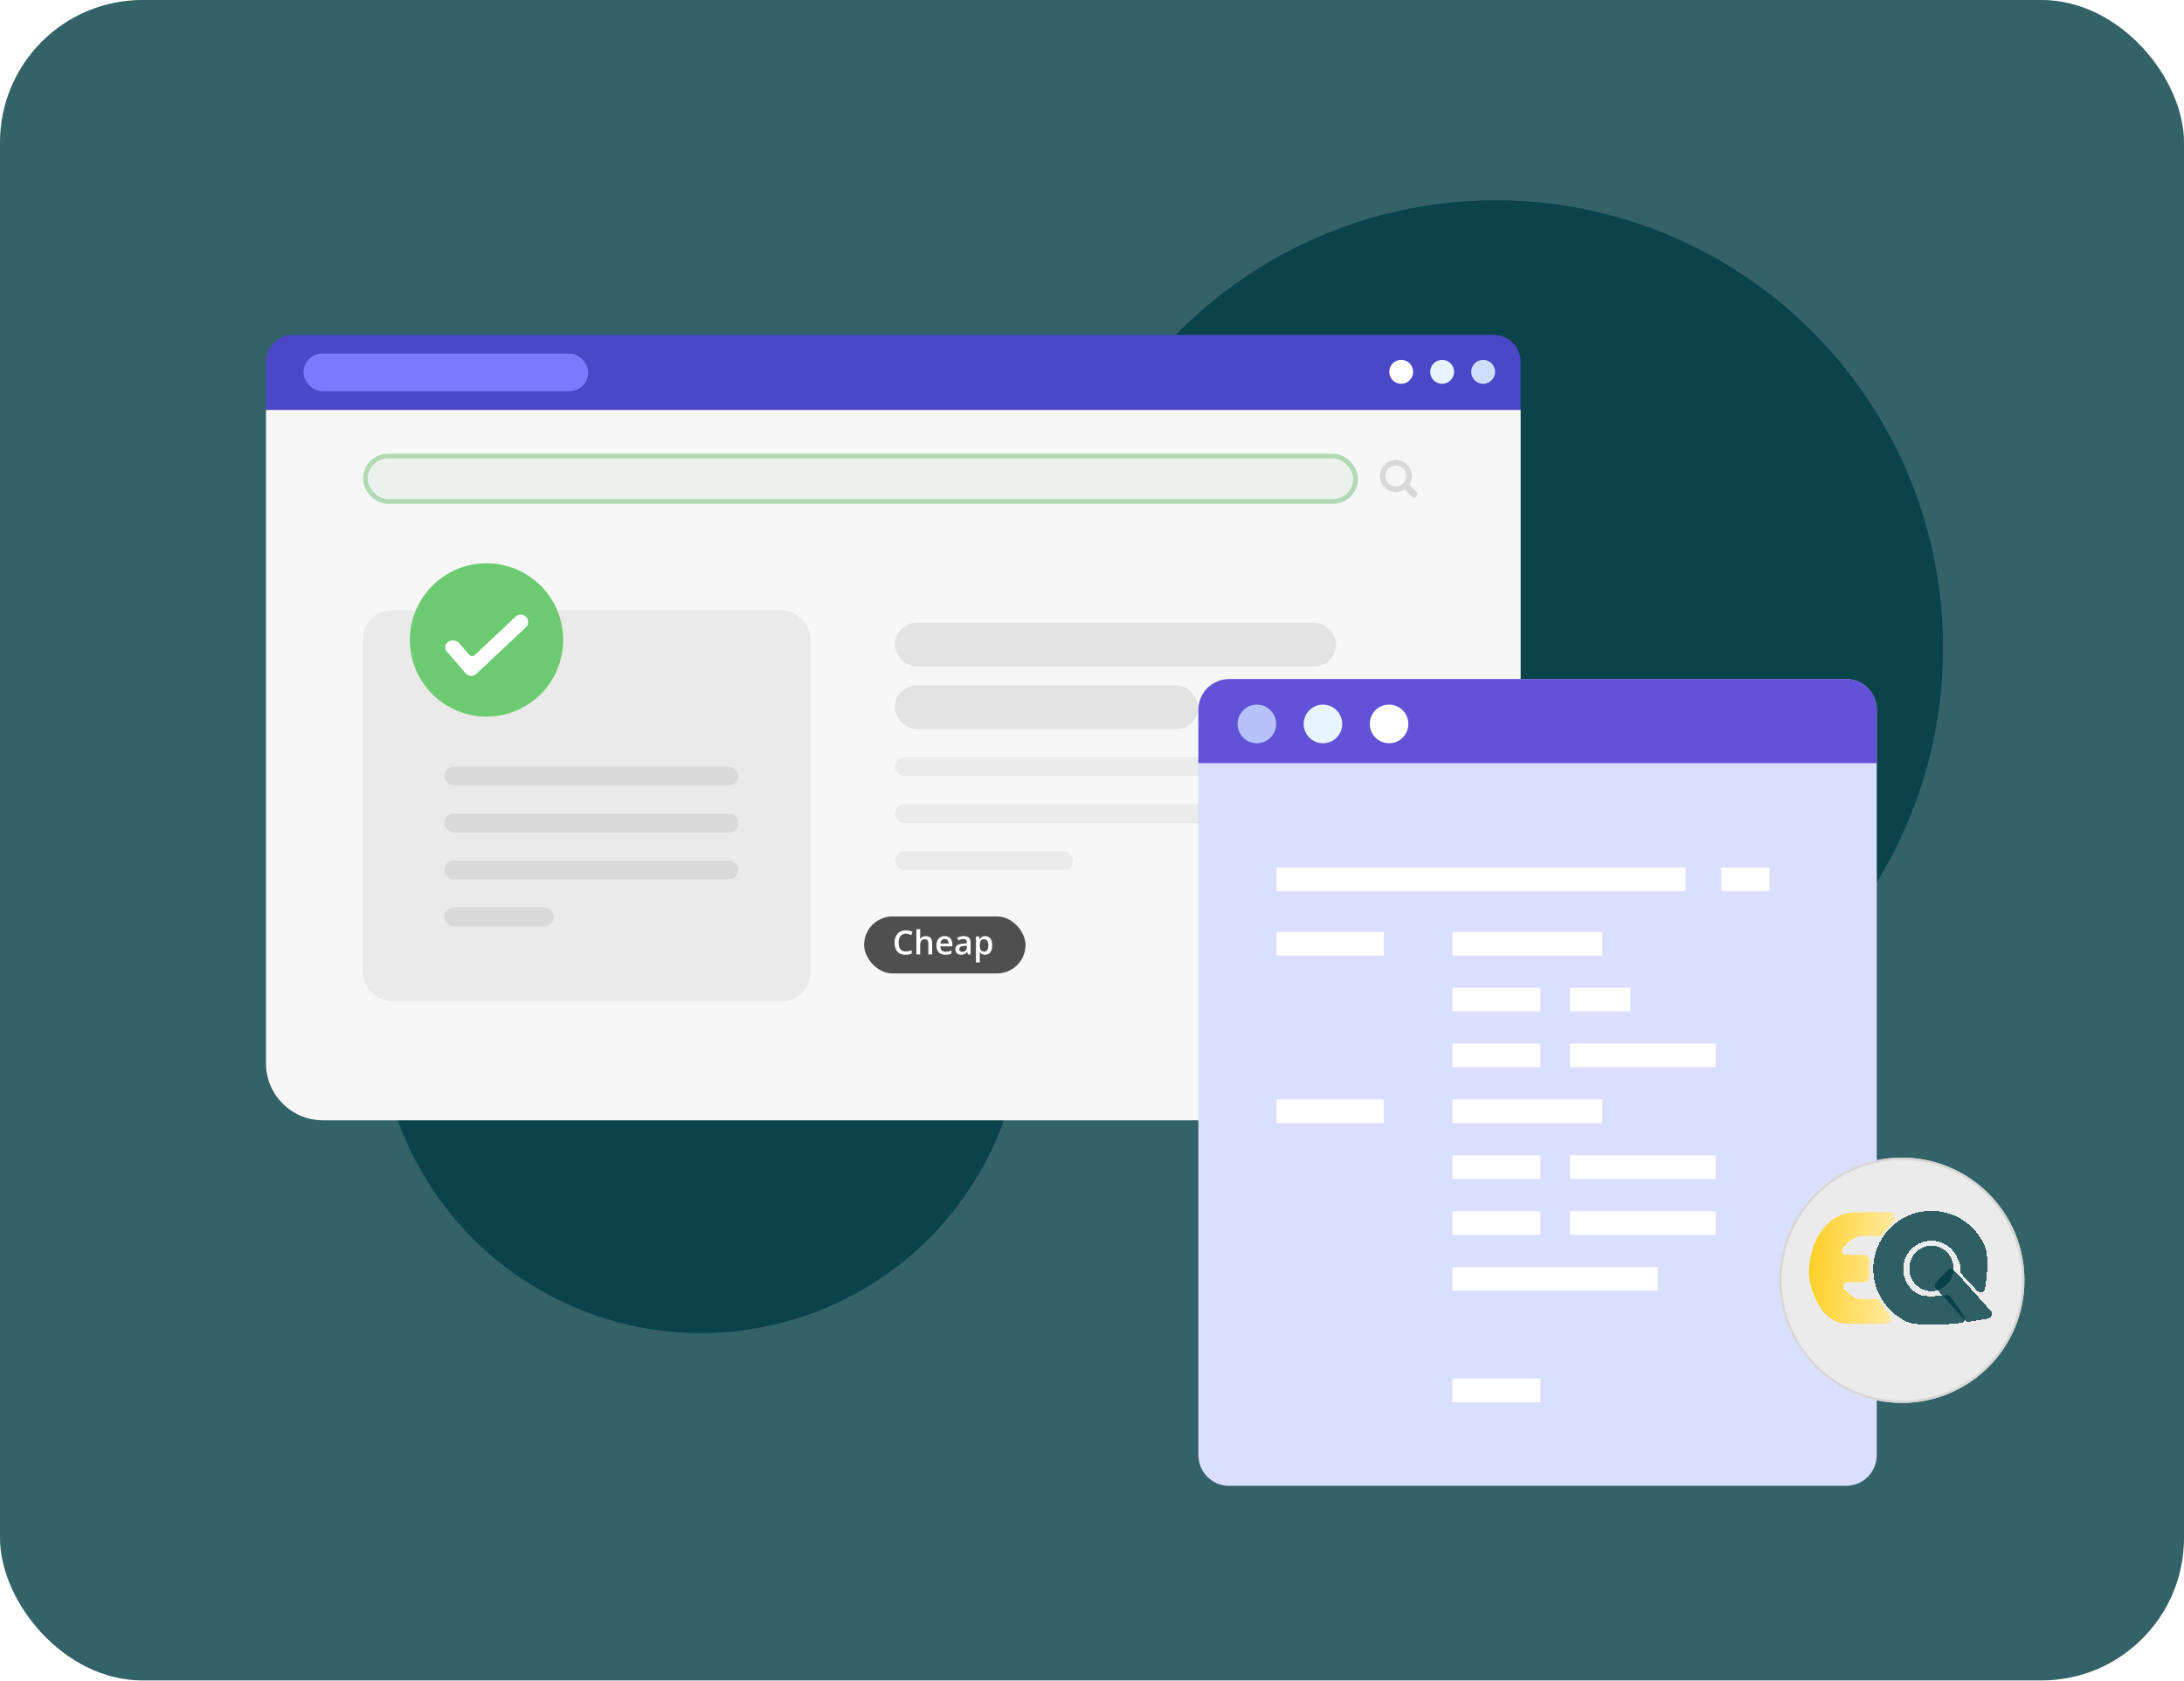 <svg width="460" height="354" viewBox="0 0 460 354" fill="none" xmlns="http://www.w3.org/2000/svg">
<rect width="460" height="353.897" rx="30" fill="#003B43" fill-opacity="0.8"/>
<circle cx="147.622" cy="212.865" r="67.88" fill="#003B43" fill-opacity="0.8"/>
<circle cx="315.014" cy="136.418" r="94.241" fill="#003B43" fill-opacity="0.8"/>
<path d="M320.278 86.332H56.018V76.307C56.018 73.115 58.518 70.516 61.611 70.516H314.693C317.777 70.516 320.287 73.105 320.287 76.307V86.332H320.278Z" fill="#4B48C8"/>
<rect x="63.926" y="74.47" width="59.971" height="7.908" rx="3.954" fill="#7C79FF"/>
<path d="M297.64 78.307C297.64 79.698 296.514 80.826 295.124 80.826C293.735 80.826 292.608 79.698 292.608 78.307C292.608 76.916 293.735 75.788 295.124 75.788C296.514 75.788 297.64 76.916 297.64 78.307Z" fill="white"/>
<path d="M306.266 78.307C306.266 79.698 305.14 80.826 303.75 80.826C302.361 80.826 301.234 79.698 301.234 78.307C301.234 76.916 302.361 75.788 303.75 75.788C305.14 75.788 306.266 76.916 306.266 78.307Z" fill="#E8F4FF"/>
<path d="M314.901 78.307C314.901 79.698 313.775 80.826 312.385 80.826C310.996 80.826 309.869 79.698 309.869 78.307C309.869 76.916 310.996 75.788 312.385 75.788C313.775 75.788 314.901 76.916 314.901 78.307Z" fill="#CEDFFD"/>
<path d="M56.018 86.333H320.287V223.932C320.287 230.559 314.914 235.932 308.287 235.932H68.018C61.39 235.932 56.018 230.559 56.018 223.932V86.333Z" fill="#F7F7F7"/>
<rect x="76.947" y="96.059" width="208.57" height="9.544" rx="4.772" fill="#EBF2EC" stroke="#B0D9B4"/>
<path d="M298.327 103.551L296.844 102.069C297.684 100.763 297.532 99.002 296.389 97.864C295.073 96.548 292.933 96.548 291.618 97.864C290.302 99.18 290.302 101.32 291.618 102.635C292.761 103.779 294.517 103.931 295.822 103.091L297.305 104.573C297.588 104.856 298.043 104.856 298.327 104.573C298.61 104.29 298.61 103.829 298.327 103.551ZM292.452 101.795C291.597 100.94 291.597 99.549 292.452 98.694C293.307 97.839 294.699 97.839 295.554 98.694C296.409 99.549 296.409 100.94 295.554 101.795C294.699 102.655 293.307 102.655 292.452 101.795Z" fill="#D9D9D9"/>
<rect x="188.481" y="131.147" width="92.923" height="9.226" rx="4.613" fill="#E3E3E3"/>
<rect x="188.481" y="144.327" width="63.925" height="9.226" rx="4.613" fill="#E3E3E3"/>
<rect x="182" y="193" width="34" height="12" rx="6" fill="#4F4F4F"/>
<path d="M190.786 196.628C190.546 196.628 190.332 196.672 190.143 196.758C189.956 196.845 189.798 196.97 189.668 197.134C189.538 197.296 189.439 197.493 189.371 197.725C189.302 197.956 189.268 198.215 189.268 198.505C189.268 198.892 189.323 199.226 189.432 199.506C189.542 199.784 189.708 199.998 189.931 200.149C190.154 200.297 190.437 200.371 190.779 200.371C190.991 200.371 191.197 200.35 191.397 200.309C191.598 200.268 191.805 200.213 192.02 200.142V200.839C191.817 200.919 191.612 200.977 191.404 201.014C191.197 201.05 190.958 201.068 190.687 201.068C190.176 201.068 189.752 200.962 189.415 200.75C189.08 200.538 188.829 200.24 188.663 199.855C188.499 199.47 188.417 199.019 188.417 198.501C188.417 198.123 188.469 197.777 188.574 197.462C188.679 197.148 188.832 196.877 189.032 196.649C189.233 196.419 189.48 196.242 189.774 196.119C190.07 195.994 190.409 195.931 190.789 195.931C191.04 195.931 191.286 195.96 191.527 196.016C191.771 196.071 191.997 196.15 192.204 196.252L191.917 196.929C191.744 196.847 191.563 196.776 191.374 196.717C191.184 196.658 190.988 196.628 190.786 196.628ZM193.814 195.682V197.018C193.814 197.157 193.809 197.293 193.8 197.425C193.793 197.557 193.785 197.659 193.776 197.732H193.821C193.901 197.6 193.999 197.492 194.115 197.408C194.231 197.321 194.361 197.256 194.504 197.213C194.65 197.169 194.805 197.148 194.969 197.148C195.259 197.148 195.505 197.197 195.708 197.295C195.91 197.391 196.065 197.54 196.172 197.743C196.282 197.945 196.336 198.209 196.336 198.532V201H195.533V198.682C195.533 198.389 195.473 198.169 195.352 198.023C195.231 197.875 195.044 197.801 194.792 197.801C194.548 197.801 194.354 197.852 194.21 197.954C194.069 198.055 193.968 198.204 193.906 198.402C193.845 198.598 193.814 198.837 193.814 199.12V201H193.011V195.682H193.814ZM198.968 197.144C199.306 197.144 199.595 197.214 199.836 197.353C200.078 197.492 200.264 197.689 200.394 197.944C200.523 198.199 200.588 198.505 200.588 198.86V199.291H198.062C198.072 199.658 198.17 199.94 198.356 200.139C198.546 200.337 198.81 200.436 199.149 200.436C199.391 200.436 199.607 200.413 199.799 200.368C199.993 200.32 200.192 200.25 200.397 200.159V200.812C200.208 200.901 200.015 200.966 199.819 201.007C199.623 201.048 199.389 201.068 199.115 201.068C198.744 201.068 198.417 200.996 198.134 200.853C197.854 200.707 197.634 200.491 197.475 200.203C197.317 199.916 197.239 199.56 197.239 199.134C197.239 198.71 197.311 198.35 197.454 198.054C197.598 197.757 197.799 197.532 198.059 197.377C198.319 197.222 198.622 197.144 198.968 197.144ZM198.968 197.749C198.715 197.749 198.51 197.831 198.353 197.995C198.198 198.16 198.107 198.4 198.08 198.717H199.802C199.8 198.528 199.768 198.36 199.707 198.214C199.647 198.068 199.556 197.954 199.433 197.872C199.312 197.79 199.157 197.749 198.968 197.749ZM202.978 197.144C203.456 197.144 203.817 197.25 204.061 197.462C204.307 197.674 204.43 198.005 204.43 198.453V201H203.859L203.706 200.463H203.678C203.571 200.6 203.461 200.713 203.347 200.802C203.233 200.891 203.101 200.957 202.95 201C202.802 201.045 202.621 201.068 202.407 201.068C202.181 201.068 201.979 201.027 201.802 200.945C201.624 200.861 201.484 200.733 201.381 200.562C201.279 200.391 201.228 200.175 201.228 199.913C201.228 199.523 201.372 199.231 201.662 199.035C201.953 198.839 202.393 198.73 202.981 198.71L203.637 198.686V198.488C203.637 198.226 203.576 198.039 203.453 197.927C203.332 197.815 203.161 197.76 202.94 197.76C202.751 197.76 202.567 197.787 202.39 197.842C202.212 197.896 202.039 197.964 201.87 198.043L201.61 197.476C201.795 197.378 202.005 197.298 202.239 197.237C202.476 197.175 202.722 197.144 202.978 197.144ZM203.634 199.192L203.145 199.209C202.744 199.223 202.463 199.291 202.301 199.414C202.139 199.537 202.058 199.706 202.058 199.92C202.058 200.107 202.114 200.243 202.226 200.33C202.337 200.414 202.484 200.456 202.667 200.456C202.944 200.456 203.175 200.378 203.357 200.221C203.542 200.061 203.634 199.828 203.634 199.52V199.192ZM207.496 197.144C207.945 197.144 208.305 197.308 208.576 197.637C208.85 197.965 208.986 198.452 208.986 199.099C208.986 199.528 208.923 199.889 208.795 200.183C208.67 200.475 208.493 200.696 208.265 200.846C208.04 200.994 207.776 201.068 207.476 201.068C207.284 201.068 207.118 201.043 206.977 200.993C206.835 200.943 206.715 200.878 206.614 200.798C206.514 200.716 206.43 200.627 206.361 200.532H206.313C206.325 200.623 206.335 200.724 206.344 200.836C206.356 200.945 206.361 201.045 206.361 201.137V202.678H205.555V197.216H206.211L206.324 197.739H206.361C206.432 197.632 206.517 197.533 206.618 197.442C206.72 197.351 206.843 197.279 206.987 197.226C207.133 197.172 207.302 197.144 207.496 197.144ZM207.281 197.801C207.06 197.801 206.882 197.845 206.748 197.934C206.615 198.021 206.519 198.152 206.457 198.327C206.398 198.502 206.366 198.722 206.361 198.987V199.099C206.361 199.38 206.39 199.618 206.447 199.814C206.506 200.008 206.603 200.156 206.737 200.258C206.874 200.358 207.059 200.409 207.291 200.409C207.487 200.409 207.649 200.355 207.776 200.248C207.906 200.141 208.003 199.988 208.067 199.79C208.131 199.592 208.163 199.358 208.163 199.089C208.163 198.681 208.09 198.365 207.944 198.139C207.8 197.913 207.579 197.801 207.281 197.801Z" fill="white"/>
<rect x="188.481" y="159.485" width="102.149" height="3.954" rx="1.977" fill="#EBEBEB"/>
<rect x="188.481" y="169.37" width="102.149" height="3.954" rx="1.977" fill="#EBEBEB"/>
<rect x="188.481" y="179.255" width="37.565" height="3.954" rx="1.977" fill="#EBEBEB"/>
<rect x="76.447" y="128.51" width="94.241" height="82.378" rx="6" fill="#EAEAEA"/>
<rect x="93.582" y="161.462" width="61.948" height="3.954" rx="1.977" fill="#D9D9D9"/>
<rect x="93.582" y="171.347" width="61.948" height="3.954" rx="1.977" fill="#D9D9D9"/>
<rect x="93.582" y="181.233" width="61.948" height="3.954" rx="1.977" fill="#D9D9D9"/>
<rect x="93.582" y="191.118" width="23.066" height="3.954" rx="1.977" fill="#D9D9D9"/>
<g clip-path="url(#clip0_39_11648)">
<path d="M116.711 142.39C120.918 134.529 117.956 124.746 110.095 120.538C102.234 116.331 92.451 119.293 88.244 127.154C84.037 135.015 86.999 144.798 94.859 149.005C102.72 153.213 112.504 150.251 116.711 142.39Z" fill="#6CCB71"/>
<path d="M98.07 141.798L94.123 137.22C93.558 136.566 93.687 135.641 94.406 135.158C95.125 134.681 96.173 134.822 96.739 135.476L98.854 137.933C99.137 138.263 99.638 138.286 99.956 137.992L108.611 129.85C109.241 129.26 110.225 129.296 110.814 129.926C111.403 130.557 111.368 131.54 110.738 132.13L100.315 141.922C99.667 142.528 98.648 142.47 98.07 141.798Z" fill="white"/>
</g>
<path d="M258.873 312.914H388.825C392.398 312.914 395.291 310.016 395.291 306.437V149.485C395.291 145.906 392.398 143.009 388.825 143.009H258.873C255.3 143.009 252.407 145.906 252.407 149.485V306.437C252.407 310.016 255.3 312.914 258.873 312.914Z" fill="#DBDFFF"/>
<path d="M252.407 160.719H395.302V149.485C395.302 145.906 392.409 143.009 388.835 143.009H258.873C255.3 143.009 252.407 145.906 252.407 149.485V160.719Z" fill="#6252D7"/>
<path d="M288.507 152.459C288.507 154.708 290.32 156.524 292.566 156.524C294.811 156.524 296.625 154.708 296.625 152.459C296.625 150.21 294.811 148.393 292.566 148.393C290.32 148.393 288.507 150.22 288.507 152.459Z" fill="white"/>
<path d="M274.584 152.459C274.584 154.708 276.398 156.524 278.643 156.524C280.888 156.524 282.702 154.708 282.702 152.459C282.702 150.21 280.888 148.393 278.643 148.393C276.398 148.393 274.584 150.22 274.584 152.459Z" fill="#E8F4FF"/>
<path d="M260.667 152.459C260.667 154.708 262.481 156.524 264.726 156.524C266.971 156.524 268.785 154.708 268.785 152.459C268.785 150.21 266.971 148.393 264.726 148.393C262.481 148.393 260.667 150.221 260.667 152.459Z" fill="#B7C2FB"/>
<path d="M355.036 182.69H268.881V187.664H355.036V182.69Z" fill="white"/>
<path d="M372.686 182.69H362.506V187.664H372.686V182.69Z" fill="white"/>
<path d="M291.464 196.259H268.881V201.232H291.464V196.259Z" fill="white"/>
<path d="M337.472 196.259H305.918V201.232H337.472V196.259Z" fill="white"/>
<path d="M324.432 208.023H305.918V212.997H324.432V208.023Z" fill="white"/>
<path d="M343.408 208.023H330.691V212.997H343.408V208.023Z" fill="white"/>
<path d="M349.174 266.832H305.918V271.805H349.174V266.832Z" fill="white"/>
<path d="M324.432 219.787H305.918V224.76H324.432V219.787Z" fill="white"/>
<path d="M361.36 219.787H330.691V224.76H361.36V219.787Z" fill="white"/>
<path d="M291.464 231.54H268.881V236.514H291.464V231.54Z" fill="white"/>
<path d="M337.472 231.54H305.918V236.514H337.472V231.54Z" fill="white"/>
<path d="M324.432 243.304H305.918V248.277H324.432V243.304Z" fill="white"/>
<path d="M361.36 243.304H330.691V248.277H361.36V243.304Z" fill="white"/>
<path d="M324.432 255.068H305.918V260.042H324.432V255.068Z" fill="white"/>
<path d="M361.36 255.068H330.691V260.042H361.36V255.068Z" fill="white"/>
<path d="M324.432 290.349H305.918V295.322H324.432V290.349Z" fill="white"/>
<g filter="url(#filter0_d_39_11648)">
<circle cx="400.565" cy="262.622" r="25.826" fill="#EBEBEB"/>
<circle cx="400.565" cy="262.622" r="25.576" stroke="#D6D6D6" stroke-width="0.5"/>
</g>
<g filter="url(#filter1_d_39_11648)">
<path d="M390.357 251.35C392.533 251.255 395.683 251.263 398.115 251.29C399.129 251.301 399.508 252.715 398.759 253.398C398.033 254.061 397.374 254.845 396.641 255.916C396.43 256.224 396.071 256.399 395.699 256.37C394.636 256.288 392.444 256.162 391.406 256.422C390.365 256.682 389.142 257.606 388.144 258.864C387.671 259.46 388.138 260.27 388.898 260.27H392.68C393.232 260.27 393.68 260.717 393.68 261.27V265.041C393.68 265.593 393.232 266.041 392.68 266.041H389.155C388.341 266.041 387.887 266.95 388.452 267.536C389.533 268.66 390.655 269.414 391.406 269.539C392.159 269.664 394.081 269.61 395.108 269.569C395.514 269.553 395.89 269.781 396.077 270.142C396.661 271.269 397.241 272.056 397.901 272.7C398.628 273.408 398.244 274.786 397.229 274.786H390.357C388.376 274.786 384.615 275.154 382.02 268.664C380.97 266.041 380.563 263.593 381.612 259.57C383.011 254.673 386.334 251.525 390.357 251.35Z" fill="url(#paint0_linear_39_11648)"/>
</g>
<g filter="url(#filter2_d_39_11648)">
<path d="M416.443 267.844C416.984 268.424 417.935 268.17 418.072 267.389C418.571 264.526 418.905 260.435 418.067 258.459C417.027 256.01 415.218 253.966 412.913 252.637C410.609 251.308 407.934 250.766 405.293 251.093C402.653 251.42 400.191 252.598 398.28 254.449C396.369 256.3 395.112 258.723 394.702 261.352C394.291 263.981 394.747 266.672 396.002 269.018C397.257 271.363 399.242 273.237 401.657 274.354C403.71 275.304 409.713 275.045 413.063 274.6C413.773 274.506 414.093 273.705 413.681 273.12L410.889 269.154C410.668 268.841 410.287 268.682 409.907 268.737C407.77 269.042 405.368 269.135 404.3 268.641C403.127 268.098 402.162 267.188 401.552 266.048C400.943 264.909 400.721 263.601 400.921 262.324C401.12 261.047 401.73 259.869 402.659 258.97C403.587 258.071 404.784 257.498 406.066 257.34C407.349 257.181 408.649 257.444 409.769 258.09C410.889 258.736 411.768 259.729 412.273 260.919C412.7 261.926 413.007 262.496 412.901 263.408C412.862 263.745 412.941 264.092 413.172 264.34L416.443 267.844Z" fill="#003B43" fill-opacity="0.8" shape-rendering="crispEdges"/>
</g>
<g filter="url(#filter3_d_39_11648)">
<path d="M411.456 263.133C411.456 265.777 409.369 267.92 406.795 267.92C404.22 267.92 402.133 265.777 402.133 263.133C402.133 260.489 404.22 258.345 406.795 258.345C409.369 258.345 411.456 260.489 411.456 263.133Z" fill="#003B43" fill-opacity="0.8" shape-rendering="crispEdges"/>
<path d="M418.696 273.687C419.475 273.557 419.803 272.617 419.274 272.03L411.616 263.536C411.22 263.098 410.533 263.096 410.134 263.532L407.819 266.068C407.471 266.449 407.47 267.032 407.818 267.415L413.834 274.032C414.062 274.284 414.403 274.402 414.738 274.346L418.696 273.687Z" fill="#003B43" fill-opacity="0.8" shape-rendering="crispEdges"/>
</g>
<defs>
<filter id="filter0_d_39_11648" x="369.739" y="236.797" width="61.651" height="63.651" filterUnits="userSpaceOnUse" color-interpolation-filters="sRGB">
<feFlood flood-opacity="0" result="BackgroundImageFix"/>
<feColorMatrix in="SourceAlpha" type="matrix" values="0 0 0 0 0 0 0 0 0 0 0 0 0 0 0 0 0 0 127 0" result="hardAlpha"/>
<feOffset dy="7"/>
<feGaussianBlur stdDeviation="2.5"/>
<feComposite in2="hardAlpha" operator="out"/>
<feColorMatrix type="matrix" values="0 0 0 0 0.596 0 0 0 0 0.596 0 0 0 0 0.596 0 0 0 0.25 0"/>
<feBlend mode="normal" in2="BackgroundImageFix" result="effect1_dropShadow_39_11648"/>
<feBlend mode="normal" in="SourceGraphic" in2="effect1_dropShadow_39_11648" result="shape"/>
</filter>
<filter id="filter1_d_39_11648" x="377" y="251.272" width="26.152" height="31.517" filterUnits="userSpaceOnUse" color-interpolation-filters="sRGB">
<feFlood flood-opacity="0" result="BackgroundImageFix"/>
<feColorMatrix in="SourceAlpha" type="matrix" values="0 0 0 0 0 0 0 0 0 0 0 0 0 0 0 0 0 0 127 0" result="hardAlpha"/>
<feOffset dy="4"/>
<feGaussianBlur stdDeviation="2"/>
<feComposite in2="hardAlpha" operator="out"/>
<feColorMatrix type="matrix" values="0 0 0 0 0 0 0 0 0 0 0 0 0 0 0 0 0 0 0.25 0"/>
<feBlend mode="normal" in2="BackgroundImageFix" result="effect1_dropShadow_39_11648"/>
<feBlend mode="normal" in="SourceGraphic" in2="effect1_dropShadow_39_11648" result="shape"/>
</filter>
<filter id="filter2_d_39_11648" x="390.555" y="251" width="32.023" height="32" filterUnits="userSpaceOnUse" color-interpolation-filters="sRGB">
<feFlood flood-opacity="0" result="BackgroundImageFix"/>
<feColorMatrix in="SourceAlpha" type="matrix" values="0 0 0 0 0 0 0 0 0 0 0 0 0 0 0 0 0 0 127 0" result="hardAlpha"/>
<feOffset dy="4"/>
<feGaussianBlur stdDeviation="2"/>
<feComposite in2="hardAlpha" operator="out"/>
<feColorMatrix type="matrix" values="0 0 0 0 0 0 0 0 0 0 0 0 0 0 0 0 0 0 0.25 0"/>
<feBlend mode="normal" in2="BackgroundImageFix" result="effect1_dropShadow_39_11648"/>
<feBlend mode="normal" in="SourceGraphic" in2="effect1_dropShadow_39_11648" result="shape"/>
</filter>
<filter id="filter3_d_39_11648" x="398.133" y="258.345" width="25.399" height="24.014" filterUnits="userSpaceOnUse" color-interpolation-filters="sRGB">
<feFlood flood-opacity="0" result="BackgroundImageFix"/>
<feColorMatrix in="SourceAlpha" type="matrix" values="0 0 0 0 0 0 0 0 0 0 0 0 0 0 0 0 0 0 127 0" result="hardAlpha"/>
<feOffset dy="4"/>
<feGaussianBlur stdDeviation="2"/>
<feComposite in2="hardAlpha" operator="out"/>
<feColorMatrix type="matrix" values="0 0 0 0 0 0 0 0 0 0 0 0 0 0 0 0 0 0 0.25 0"/>
<feBlend mode="normal" in2="BackgroundImageFix" result="effect1_dropShadow_39_11648"/>
<feBlend mode="normal" in="SourceGraphic" in2="effect1_dropShadow_39_11648" result="shape"/>
</filter>
<linearGradient id="paint0_linear_39_11648" x1="380.446" y1="264.292" x2="398.984" y2="265.167" gradientUnits="userSpaceOnUse">
<stop stop-color="#FFCF24"/>
<stop offset="1" stop-color="#FFEAA2"/>
</linearGradient>
<clipPath id="clip0_39_11648">
<rect width="32.292" height="32.292" fill="white" transform="translate(86.333 118.625)"/>
</clipPath>
</defs>
</svg>

